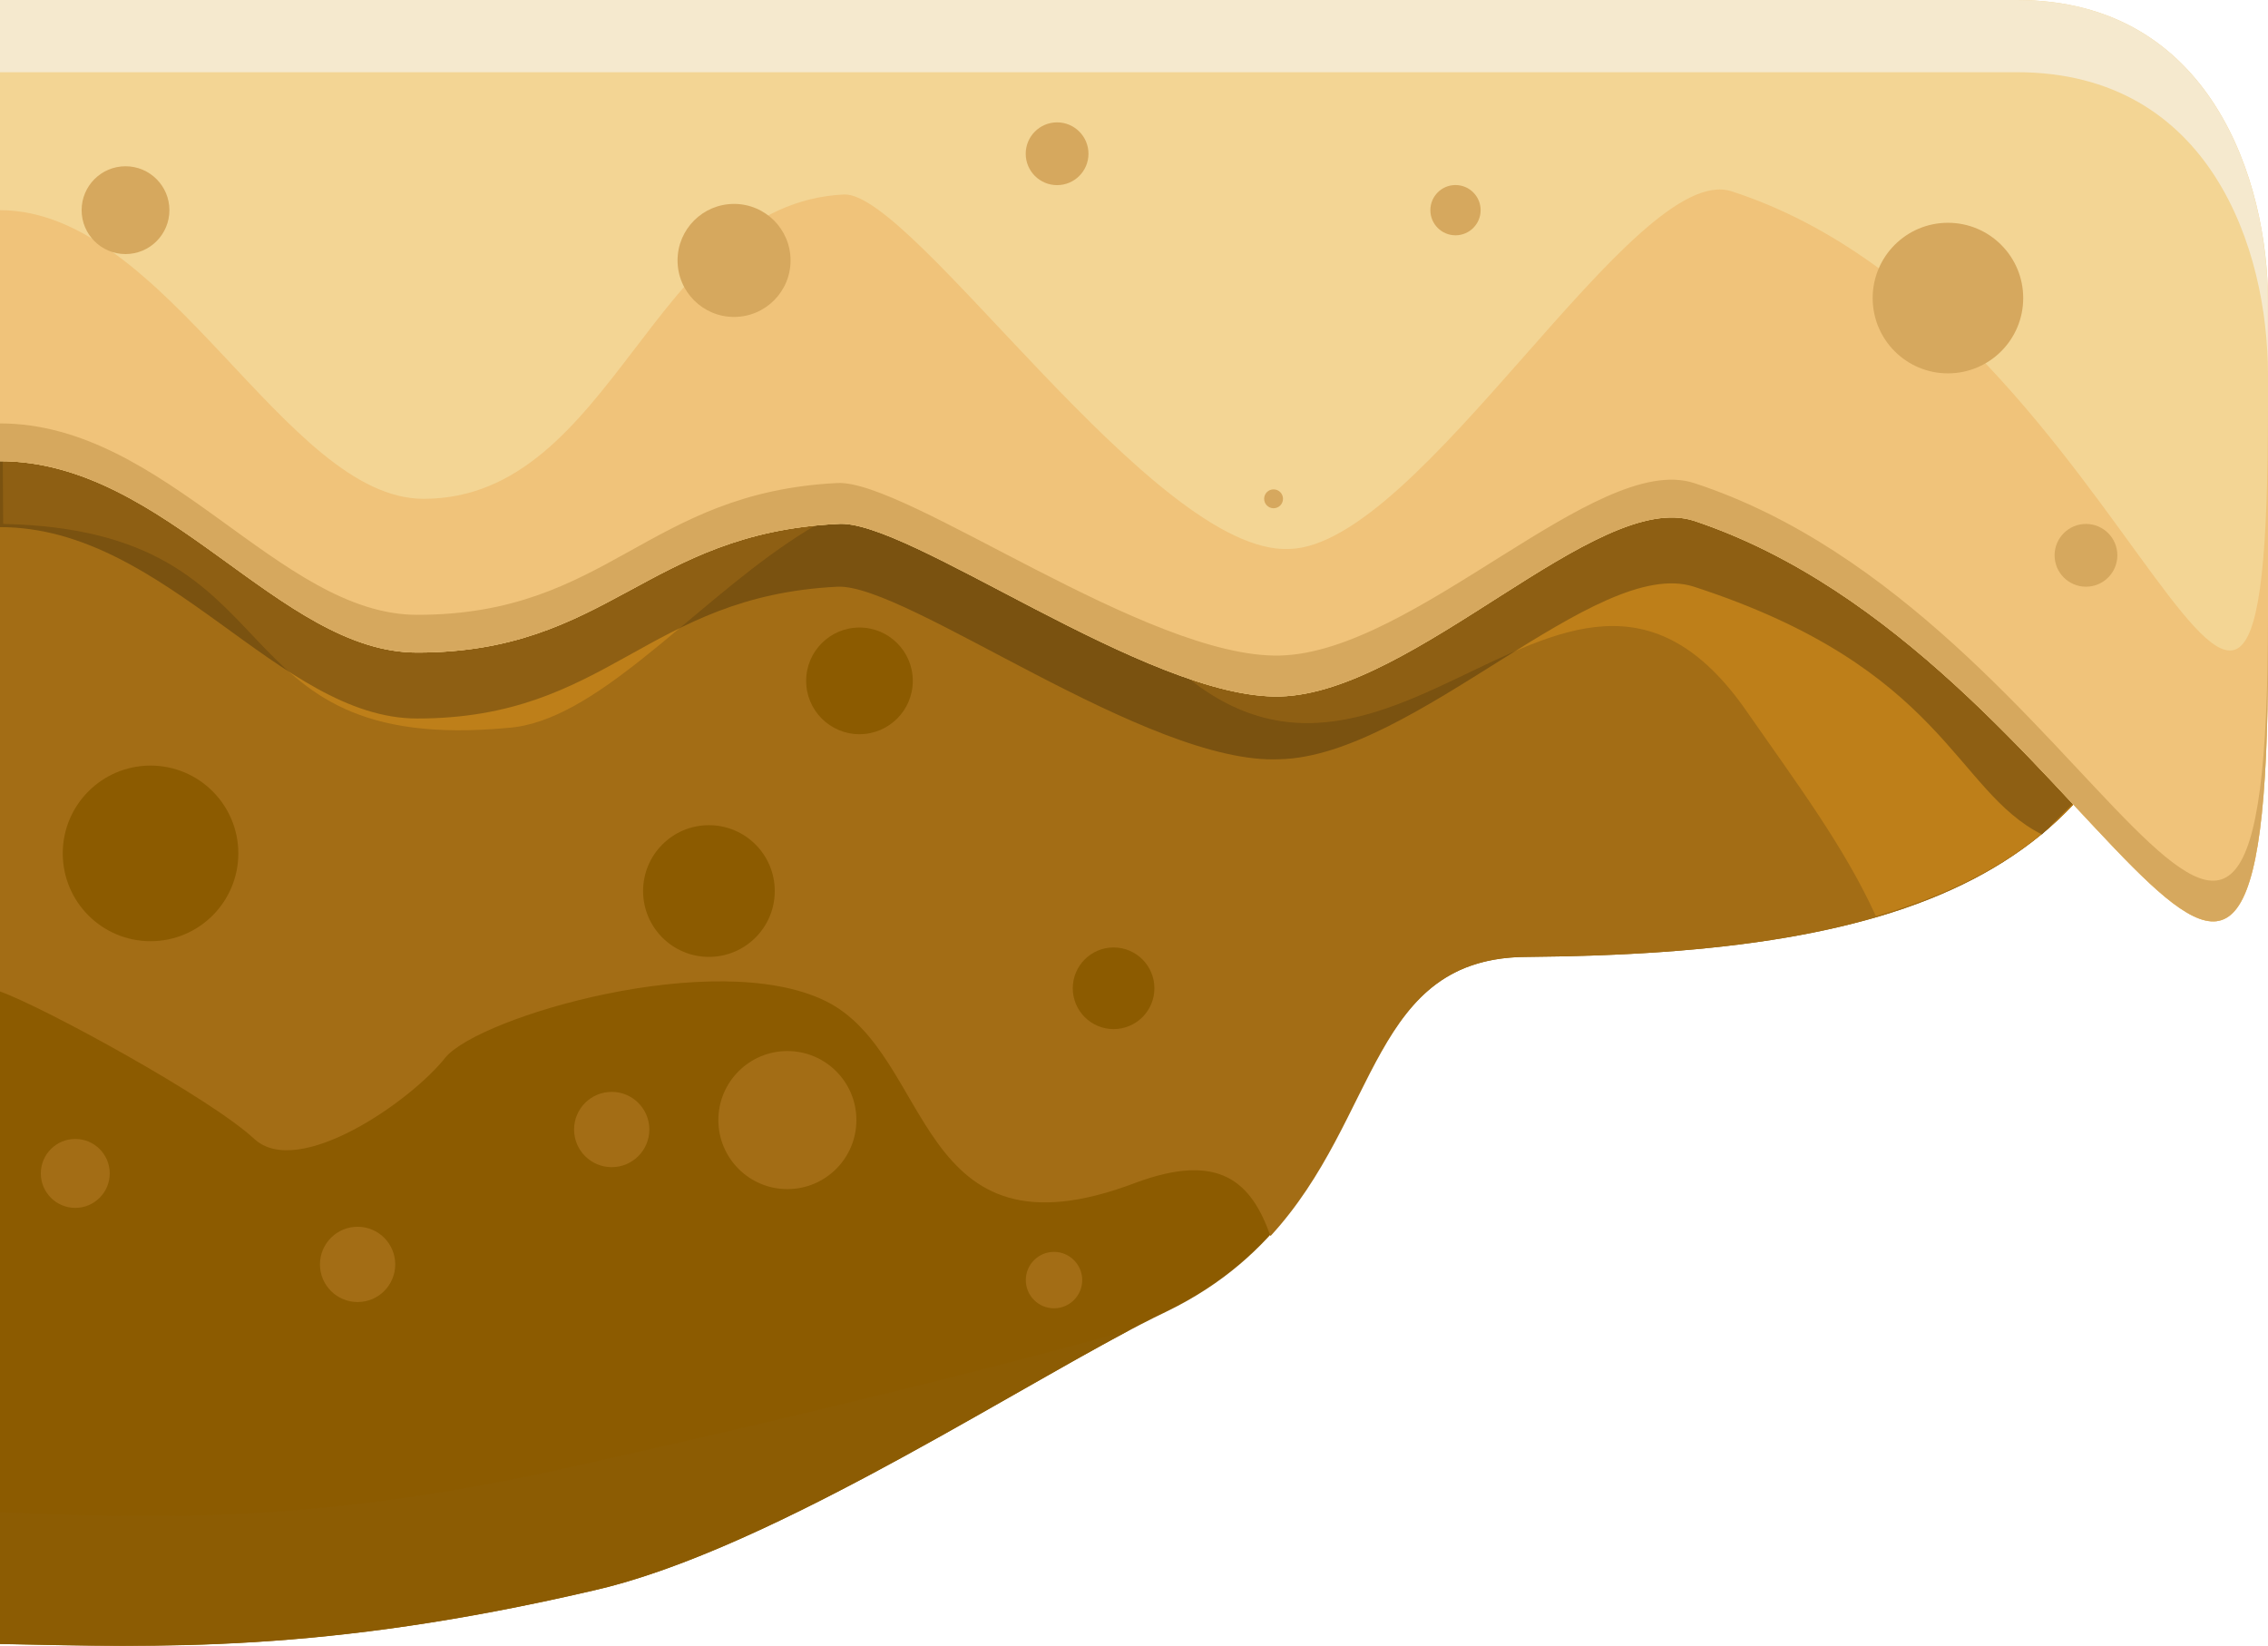 <?xml version="1.0" encoding="UTF-8"?>
<svg id="Layer_2" data-name="Layer 2" xmlns="http://www.w3.org/2000/svg" viewBox="0 0 228.39 165.7">
  <defs>
    <style>
      .cls-1 {
        opacity: .25;
      }

      .cls-1, .cls-2, .cls-3, .cls-4, .cls-5, .cls-6, .cls-7, .cls-8, .cls-9 {
        fill-rule: evenodd;
      }

      .cls-1, .cls-2, .cls-3, .cls-4, .cls-5, .cls-6, .cls-7, .cls-8, .cls-9, .cls-10, .cls-11, .cls-12 {
        stroke-width: 0px;
      }

      .cls-2, .cls-10 {
        fill: #a36d15;
      }

      .cls-3 {
        fill: #be7f19;
      }

      .cls-4, .cls-11 {
        fill: #d6a85e;
      }

      .cls-5 {
        fill: #f3d594;
      }

      .cls-6 {
        fill: #f5e9ce;
      }

      .cls-7 {
        fill: #f0c37a;
      }

      .cls-8, .cls-12 {
        fill: #8c5b00;
      }

      .cls-9 {
        fill: #8c5c03;
      }
    </style>
  </defs>
  <path id="path1432" class="cls-8" d="M0,0h203.11c0,.32,12.95,20.53,3.79,33.48-4.11,5.69,8.84,11.37,12.64,21.48-3.79,33.17-27.17,41.06-65.7,41.38-19.58,0-13.58,24.64-36.33,35.69-13.27,6.32-39.48,24.01-57.81,28.11-27.17,6.32-43.59,5.69-59.7,5.37C0,165.51,0,0,0,0Z"/>
  <path id="path1434" class="cls-2" d="M0,0h203.11c0,.32,12.95,20.53,3.79,33.48-4.11,5.69,8.84,11.37,12.64,21.48-3.79,33.17-27.17,41.06-65.7,41.38-15.79,0-14.85,16.11-25.9,28.11-1.9-5.37-5.05-8.53-13.58-5.37-22.43,8.53-20.22-12.95-31.27-18.32-11.06-5.37-34.75,1.58-38.22,5.69-3.47,4.42-14.85,12.32-19.27,8.21S4.42,101.4,0,99.82V0Z"/>
  <path id="path1436" class="cls-3" d="M0,0h203.11c0,.32,12.95,20.53,3.79,33.48-4.11,5.69,8.84,11.37,12.64,21.48-2.53,21.48-12.95,32.22-30.64,37.27-3.16-6.95-7.9-13.27-12.95-20.53-18.95-27.48-38.54,22.11-62.86-10.42-24.64-32.54-44.54,10.74-61.91,12-30.32,2.84-20.53-19.9-50.86-20.53L0,0Z"/>
  <path id="path1438" class="cls-9" d="M0,152.25c16.11.63,32.54,1.26,59.7-5.05,11.37-2.53,34.75-7.9,54.02-13.27-14.21,7.58-37.27,22.43-54.02,26.22C32.53,166.47,16.11,165.84,0,165.52v-13.27H0Z"/>
  <circle id="circle1440" class="cls-12" cx="71.39" cy="89.71" r="6.63"/>
  <circle id="circle1442" class="cls-12" cx="15.16" cy="85.92" r="8.84"/>
  <circle id="circle1444" class="cls-12" cx="112.14" cy="99.5" r="4.11"/>
  <circle id="circle1446" class="cls-12" cx="86.55" cy="68.55" r="5.37"/>
  <circle id="circle1448" class="cls-10" cx="79.29" cy="112.77" r="6.95"/>
  <circle id="circle1450" class="cls-10" cx="61.6" cy="113.72" r="3.79"/>
  <circle id="circle1452" class="cls-10" cx="7.58" cy="118.14" r="3.47"/>
  <circle id="circle1454" class="cls-10" cx="36.01" cy="127.3" r="3.79"/>
  <circle id="circle1456" class="cls-10" cx="106.14" cy="128.88" r="2.84"/>
  <path id="path1458" class="cls-1" d="M0,53.07c16.74,0,28.11,19.27,42.01,19.27,19.27,0,23.06-12.32,42.33-13.27,6.95-.32,31.27,18.01,44.54,17.37,13.58-.32,31.9-20.53,41.7-17.37,25.27,8.21,26.22,20.53,35.06,24.95l3.16-3.16,11.69-57.49h5.69c-3.16-8.84-10.11-16.74-23.06-16.74H0v46.43H0Z"/>
  <path id="path1460" class="cls-5" d="M0,46.43c16.74,0,28.11,19.27,42.01,19.27,19.27,0,23.06-12,42.33-12.95,6.95-.63,31.27,17.69,44.54,17.37,13.58-.32,31.9-20.85,41.7-17.69,40.75,13.58,57.81,74.86,57.81,13.58V30.32c0-12-5.69-30.32-25.27-30.32H0v46.43Z"/>
  <path id="path1462" class="cls-7" d="M0,46.43c16.74,0,28.11,19.27,42.01,19.27,19.27,0,23.06-12,42.33-12.95,6.95-.63,31.27,17.69,44.54,17.37,13.58-.32,31.9-20.85,41.7-17.69,40.75,13.58,57.81,74.86,57.81,13.58v-25.27c0,60.96-12.95-8.21-54.02-21.48-9.79-3.16-31.27,35.69-44.54,36.01-13.58.63-37.91-36.01-44.85-35.69-19.27.95-23.06,30.64-42.33,30.64C28.75,50.22,16.75,21.16,0,21.16v25.27H0Z"/>
  <path id="path1464" class="cls-6" d="M228.38,37.59v-7.27c0-12-5.69-30.32-25.27-30.32H0v7.27h203.11c19.58,0,25.27,18.01,25.27,30.32Z"/>
  <path id="path1466" class="cls-4" d="M0,46.43c16.74,0,28.11,19.27,42.01,19.27,19.27,0,23.06-12,42.33-12.95,6.95-.63,31.27,17.69,44.54,17.37,13.58-.32,31.9-20.85,41.7-17.69,40.75,13.58,57.81,74.86,57.81,13.58v-4.11c0,61.28-17.06,0-57.81-13.27-9.79-3.16-28.11,17.06-41.7,17.37-13.27.32-37.59-17.69-44.54-17.37-19.27.95-23.06,13.27-42.33,13.27C28.11,61.9,16.74,42.63,0,42.63v3.79h0Z"/>
  <circle id="circle1468" class="cls-11" cx="12.64" cy="21.16" r="4.42"/>
  <circle id="circle1470" class="cls-11" cx="73.92" cy="26.22" r="5.69"/>
  <circle id="circle1472" class="cls-11" cx="146.57" cy="21.16" r="2.53"/>
  <circle id="circle1474" class="cls-11" cx="196.16" cy="30.01" r="7.58"/>
  <circle id="circle1476" class="cls-11" cx="128.25" cy="50.22" r=".95"/>
  <circle id="circle1478" class="cls-11" cx="106.45" cy="15.48" r="3.16"/>
  <circle id="circle1480" class="cls-11" cx="210.06" cy="55.91" r="3.16"/>
</svg>
